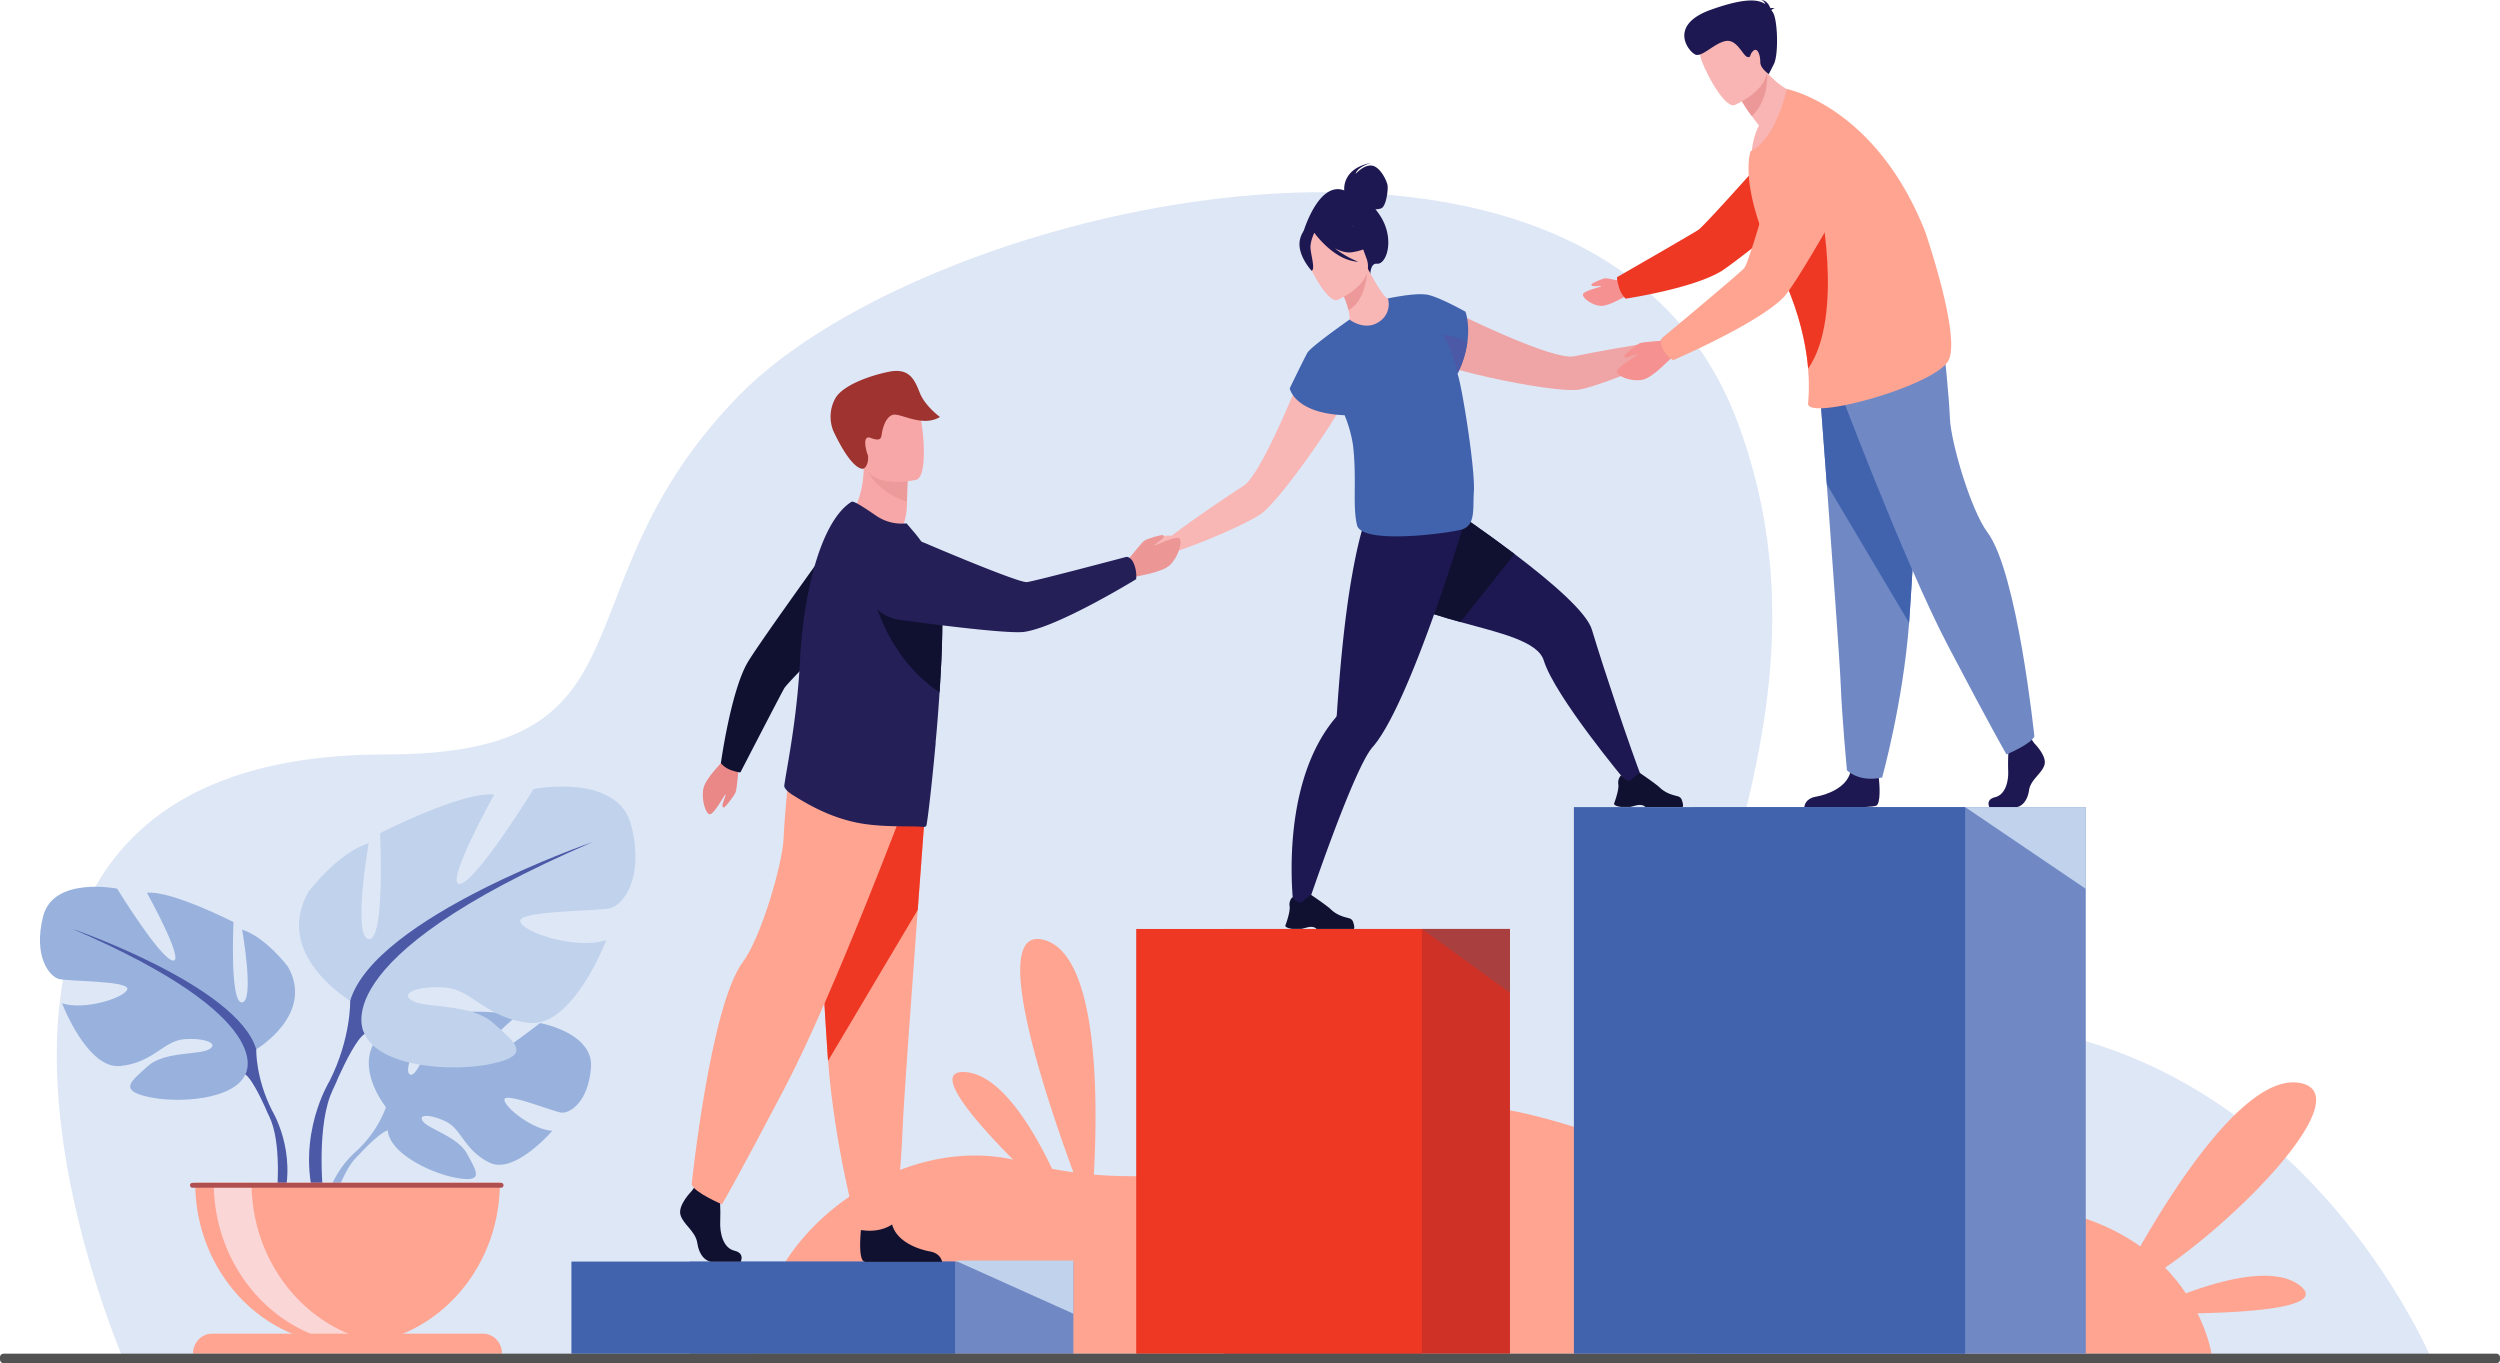 <svg id="Layer_1" data-name="Layer 1" xmlns="http://www.w3.org/2000/svg" viewBox="0 0 1323.65 721.75"><defs><style>.cls-1{fill:#dee7f6;}.cls-2{fill:#fea491;}.cls-3{fill:#7089c5;}.cls-4{fill:#4163ae;}.cls-5{fill:#d03127;}.cls-6{fill:#ee3824;}.cls-7{fill:#a9403f;}.cls-8{fill:#98b2dd;}.cls-9{fill:#4b59a7;}.cls-10{fill:#c1d2ec;}.cls-11{fill:#fbd6d6;}.cls-12{fill:#b04f4f;}.cls-13{fill:#efa5a5;}.cls-14{fill:#1d1852;}.cls-15{fill:#101131;}.cls-16{fill:#f8b6b5;}.cls-17{fill:#ed9999;}.cls-18{fill:#ec9696;}.cls-19{fill:#f7a7a7;}.cls-20{fill:#ed9a9b;}.cls-21{fill:#9e332f;}.cls-22{fill:#ea8787;}.cls-23{fill:#241f57;}.cls-24{fill:#f59191;}.cls-25{fill:#f8b5b4;}.cls-26{fill:#ed9898;}.cls-27{fill:#525252;}</style></defs><path class="cls-1" d="M66.12,721.54s-142.19-322.09,138-322.09c148.07,0,87.07-88.37,187.74-190.64s452.73-184,527.66,13.51S809.31,569.75,988.26,544c215-30.91,300,177.51,300,177.51Z"/><path class="cls-2" d="M1217.72,680.67c-13.26-10.31-40.38-3.35-60.39,4.1a95.29,95.29,0,0,0-11-13.58c43.11-29.54,102.65-92.53,71.09-97.86-27.43-4.64-64.45,52.06-84.24,86.58-20.54-14.7-52-25.51-100.09-21.76-124.75,9.73-222.21-75.87-294-47.32-57.12,22.7-109.46,35.41-159.94,31.07,2.17-39.23,2.64-116.24-26.32-124.23-29.4-8.12-.56,79.35,15.47,123q-5.64-.78-11.26-1.84c-10.38-21.76-27.48-50.25-46.26-51.22-17.68-.92,4.15,24.69,25.62,46.38-61.73-13.78-135,39.6-136.18,102.71H1170.9s-1.37-9.21-7.41-21.36C1193.27,694.75,1232.14,691.87,1217.72,680.67Z"/><rect class="cls-3" x="365.17" y="667.95" width="203.13" height="48.79"/><rect class="cls-4" x="302.54" y="667.95" width="203.13" height="48.79"/><rect class="cls-5" x="648.21" y="491.85" width="151.25" height="224.88" transform="translate(1447.68 1208.58) rotate(180)"/><rect class="cls-6" x="601.58" y="491.85" width="151.25" height="224.88" transform="translate(1354.41 1208.58) rotate(180)"/><polygon class="cls-7" points="752.83 491.85 799.47 525.62 799.47 491.85 752.83 491.85"/><path class="cls-8" d="M285.92,541.66s-28.28,22.38-33.8,21,20.67-24.15,20.67-24.15c-9.85-5-40.49-1.88-40.49-1.88s-10.2,35-15.23,32.24,10.52-30.5,10.52-30.5c-11-.71-24.44,8-24.44,8-18.43,15.48,1.21,39.86,1.21,39.86a60,60,0,0,1-15.42,23,52.41,52.41,0,0,0-17.77,36.43l3,.29s4.78-21.76,13.47-32.05l1.43-1.56c1.42-1.39,2.41-2.44,3.08-3.22,4.32-4.42,10.3-10,13.18-10.59a6.54,6.54,0,0,1-.12-1.54c0,.49.08,1,.12,1.54,1,12.31,23.45,23.07,37.28,25.28s9.54-3.83,4.78-12.79-19.83-13-23.27-17.09,3.67-4.14,12-.1,9.47,14.84,22.83,21.64,33.46-16.77,33.46-16.77c-10.65-.58-25.85-12.88-25.3-16.64s25.8,6.49,30.12,7,14.14-5.22,15.66-23.73S285.92,541.66,285.92,541.66Z"/><path class="cls-8" d="M135.7,555.56s31.24-18.61,16.66-43.87c0,0-11.67-15.51-24.16-19.5,0,0,6.66,37.67,0,38.55s-4.58-42.54-4.58-42.54-32.91-16.83-45.83-15.5c0,0,20.42,36.77,13.75,35.89S62,470.48,62,470.48s-33.74-6.65-39.15,14.62,3.33,31.91,8.33,33.24,37.07.88,36.24,5.31-22.49,11.52-34.58,7.54c0,0,13.33,35,30.83,33.23s22.91-13.3,33.74-14.18,18.75,2.21,13.33,5.32-23.74,1-32.49,8.92-15.83,12.79.42,16.33,45.4,1.33,51.23-12Z"/><path class="cls-9" d="M144,587.9c-8.75-17.28-8.33-32.34-8.33-32.34-10-33.68-97.48-63.81-97.48-63.81,111.22,47.85,91.64,77.1,91.64,77.1,3,1.86,7.5,10.73,10.61,17.53.45,1.16,1.15,2.76,2.2,4.94h0c.42,1,.76,1.78,1,2.35,5.73,15.24,2.7,41.56,2.7,41.56l3.47,1C157.52,609.69,144,587.9,144,587.9Z"/><path class="cls-10" d="M185.4,529.89s-41.18-24.53-22-57.82c0,0,15.37-20.45,31.84-25.7,0,0-8.78,49.64,0,50.81s6-56.07,6-56.07,43.38-22.2,60.41-20.44c0,0-26.91,48.48-18.12,47.31s39-50.23,39-50.23S327.07,409,334.21,437s-4.39,42.05-11,43.81-48.87,1.16-47.78,7S305.11,503,321,497.77c0,0-17.57,46.14-40.63,43.8s-30.2-17.52-44.48-18.69-24.71,2.92-17.57,7,31.3,1.34,42.83,11.77,20.86,16.85-.55,21.52-59.85,1.76-67.54-15.77Z"/><path class="cls-9" d="M313.89,445.78S198.58,485.5,185.4,529.89c0,0,.55,19.86-11,42.64,0,0-17.79,28.72-7.65,63.69l4.58-1.31s-4-34.69,3.55-54.78c.31-.74.75-1.8,1.31-3.1h0c1.38-2.87,2.31-5,2.89-6.51,4.11-9,10-20.66,14-23.11C193.09,547.41,167.28,508.86,313.89,445.78Z"/><path class="cls-2" d="M184,712c44.56,0,80.67-38.41,80.67-85.81H103.34C103.34,673.63,139.46,712,184,712Z"/><path class="cls-11" d="M203.86,711.39a77,77,0,0,1-10,.65c-44.55,0-80.67-38.42-80.67-85.81h20C133.21,670,164,706.14,203.86,711.39Z"/><path class="cls-2" d="M255.85,706.14H112.18c-5.5,0-10,4.74-10,10.59H265.8C265.8,710.88,261.34,706.14,255.85,706.14Z"/><path class="cls-12" d="M265.28,626.23H101.93a1.32,1.32,0,0,0,0,2.64H265.28a1.32,1.32,0,0,0,0-2.64Z"/><path class="cls-13" d="M887.79,174.37c-2.34-.38-9.39,6.55-9.39,6.55h0c-15,1.85-37,6.1-45,7.72-5.61,1.15-20.71-4.32-35.46-10.61-17.53-7.48-34.58-16.11-34.58-16.11-9.73-.52-20.78,18.36-1,30.37,3,1.83,14.33,5,27.36,7.82h0c18,3.94,39.22,7.36,46.45,6.16,8.4-1.4,32.18-10.65,46.32-17.74h0l0,0,.16-.07c.84-.43,4.31-2.07,6.62-1.92,2.65.17,8.55-5,8.73-6.37S890.13,174.75,887.79,174.37Z"/><path class="cls-14" d="M869.42,412.29l-8.29,1.79s-37.91-45.31-43.76-64.37c-3.13-10.19-23.14-14.59-44.06-20.35-18.2-5-37.09-11-46.11-22.8-19.39-25.29,12.18-56.36,12.18-56.36s33.56,21.21,62.51,43.13c20.24,15.32,38.23,31,40.94,40C849.41,355.2,863.37,396.8,869.42,412.29Z"/><path class="cls-15" d="M858.33,427.24H863c1.56-.26,2.71-.75,4.31-1,2.43-.34,3.55.72,3.78,1l0,.05h19.79c.5-.76,0-2.51-.44-3.8a2.9,2.9,0,0,0-1.86-1.8c-2.1-.65-6.24-1.23-10-4.88-2.14-2-10.3-7.53-10.3-7.53h0c-.18,0-1,.28-4.75,3.62-1.92,1.72-5.19-2.43-5.19-2.43a4.8,4.8,0,0,0-1.07,1.54,5.56,5.56,0,0,0-.43,3.24c.3,1.89-.66,5.42-1.42,7.8-.46,1.45-.85,2.47-.85,2.47S854.32,426.7,858.33,427.24Z"/><path class="cls-15" d="M801.89,293.33l-28.58,36c-18.2-5-37.09-11-46.11-22.8-19.39-25.29,12.18-56.36,12.18-56.36S772.94,271.41,801.89,293.33Z"/><path class="cls-14" d="M775.92,274.51s-2.3,7.73-6,19.36c-4.74,14.7-11.81,35.63-19.47,55-1.69,4.27-3.4,8.46-5.12,12.5-6.38,14.94-12.9,27.74-18.64,34.25-10.32,11.7-35.41,86.9-35.41,86.9L685,480.72S676.27,416.5,707.14,380a2.34,2.34,0,0,0,.62-1.36v0c.41-5.41,1.88-29.63,5.08-54.18.78-6,1.67-12.06,2.67-17.84.06-.37.13-.74.19-1.1,4.7-26.75,9.2-38.65,15-44.64l42.69,12.93Z"/><path class="cls-15" d="M684.28,491.8h4.66c1.56-.26,2.72-.74,4.32-1,2.43-.34,3.55.72,3.77,1l0,.05h19.8c.5-.76,0-2.51-.45-3.8a2.9,2.9,0,0,0-1.85-1.8c-2.1-.65-6.24-1.22-10-4.87-2.13-2.05-10.3-7.54-10.3-7.54h0c-.18,0-1,.29-4.75,3.62-1.92,1.72-5.19-2.43-5.19-2.43a5,5,0,0,0-1.07,1.55,5.44,5.44,0,0,0-.42,3.23c.29,1.9-.66,5.42-1.42,7.81-.46,1.44-.85,2.47-.85,2.47S680.27,491.27,684.28,491.8Z"/><path class="cls-16" d="M693.44,187.17s-7.14,18.59-15.38,36.68c-6.92,15.21-14.62,30.06-19.5,33.23-6.88,4.48-25.84,17.09-38.13,26.49,0,0-9.6-.07-11.09,1.88s-4.93,10.73-3.92,11.62,8.63.48,10.48-1.54c1.62-1.76,5.22-3,6.11-3.33l.17-.05h0c14.94-4.89,38.37-15.08,45.47-20.06,6.11-4.29,19.65-22,30.45-37.82h0c7.83-11.44,14.23-21.86,15.29-25.38C720.43,185.86,700.3,179.81,693.44,187.17Z"/><path class="cls-14" d="M730.79,114.29a37.61,37.61,0,0,0-2.56-3.51,7.59,7.59,0,0,0,3.15-.51c2.51-1.1,3.65-9.56,3.28-12.07s-3.86-9.78-8.16-10.5-8.73,4.35-8.73,4.35c.8-3.66,8.06-5.78,8.06-5.78-15,2.94-14.2,13.56-14.1,14.54C698,95.62,690,123.06,690,123.06l35.49,22.24s.09-6.06,3.47-5.67C734.23,140.24,738.63,126.45,730.79,114.29Z"/><path class="cls-16" d="M733.05,171.87c-8.14,4.08-18.95-1.8-18.89-1.86.7-.74.45-3-.19-5.87A44.39,44.39,0,0,0,709,152c-.58-1-1.16-2.1-1.86-3.21l.93-.37,15.82-6.75s2.56,4.89,5.23,9.34c2.27,3.72,4.66,7.06,5.7,6.93C734.91,157.89,745.38,165.56,733.05,171.87Z"/><path class="cls-17" d="M723.92,143.35c-.41,6-2.33,16.83-9.95,20.79A44.39,44.39,0,0,0,709,152Z"/><path class="cls-16" d="M708.11,158.84s20.59-8.63,15.34-22.19-6.13-23.81-19.51-18.87S690,129,690.76,134,702.61,160.74,708.11,158.84Z"/><path class="cls-14" d="M715.79,133.56c9.51-1.43,12.28-5.52,12.28-5.52a26.46,26.46,0,0,1-13.9-11.79s-10.69-3.84-18.61,2.57a5.81,5.81,0,0,0-1,2.38c-1.82-.64-4.55-.47-6.12,5-2.37,8.19,6,17.15,6,17.15,2-.62-.26-7.92-.58-11.82-.24-2.87,1.21-6.55,2-8.29,1,1.39,11,14.8,23.29,15.34a50.73,50.73,0,0,1-12.36-7.06C709.77,133,712.88,134,715.79,133.56Z"/><path class="cls-4" d="M772.26,199.81c-.17-.66-.36-1.33-.56-2a53.7,53.7,0,0,0,5.2-16.57c1.4-10-1-16.21-1-16.21s-14.28-8.05-20.59-9.08l-.08,0a1.71,1.71,0,0,0-.25,0c-6.37-.93-20.15,2.06-20.15,2.06A11,11,0,0,1,730,170.48c-7.5,5-15.51-1.29-15.51-1.29l-.76.57h0s-19.73,13.85-21.51,17-9.36,18.85-9.36,18.85,2.41,13.15,29.07,14.25a69.15,69.15,0,0,1,4.42,15.78c2.12,17.86-.34,32,2.13,42.38s47,4.48,55,2.47,6.25-11.16,6.87-20.05C781.12,249.28,774.88,209.66,772.26,199.81Z"/><path class="cls-9" d="M776.9,181.21a53.65,53.65,0,0,1-5.23,16.64c-.7-3.28-3.55-15.28-8.15-20.72C763.52,177.13,771.26,177.87,776.9,181.21Z"/><path class="cls-18" d="M595.75,298.28s8.29-10.68,10.07-11.94,9.61-3.48,10.06-3,.47,1.1-.5,2-4.67,3.21-4.15,3.47,11.7-5.66,13.31-3.67-.91,10.2-5.21,14.14-17.15,5.61-18,6.16C594.51,310.07,595.75,298.28,595.75,298.28Z"/><path class="cls-19" d="M449.81,273.61s11.91,15,27.08,8.74c0,0,3.26-8.39,3.3-14.58,0-.76,0-1.5,0-2.2.08-7,.3-10.87.3-10.87h0c-.69-.3-23.19-10.12-23.17-9.31C457.73,264.22,449.81,273.61,449.81,273.61Z"/><path class="cls-20" d="M459.6,249.87c2.17,4.28,9.61,12.65,20.62,15.7.08-7,.3-10.87.3-10.87h0C479.88,254.52,459,248.61,459.6,249.87Z"/><path class="cls-19" d="M485.23,254s-25.29,6.33-28.75-10.49-9.06-27.32,6.94-32.07,20.48.93,22.91,6.25S491.72,251.89,485.23,254Z"/><path class="cls-21" d="M457.34,248.06c-.34.24-5.79,2-16.09-19.82a20.1,20.1,0,0,1,1.05-17.4c3.77-6.56,17.14-11.71,28.25-14S484.33,201.3,487,208c2.75,7,10.68,12.79,10.68,12.79-9.58,5.7-21.12-2.45-25.12-1.11s-5.41,8-5.71,10.19-.76,3.94-5.79,2-2.27,7.58-1.47,9.39C459.54,241.26,460.23,246.1,457.34,248.06Z"/><path class="cls-15" d="M392.18,668H376.87c-3.21,0-6.78-3.46-7.67-9.81s-7.5-9.81-8.93-15,5.89-12.51,5.89-12.51l1.23-1.69,1.27-1.77,12.13,3.08s.3,3.11.49,7.08c.13,2.86.2,6.17.05,9.08-.36,6.92,1.8,14.38,7.5,15.73S392.18,668,392.18,668Z"/><path class="cls-15" d="M498.81,668.11h-40.6a3.06,3.06,0,0,1-.86-.28c-2.72-1.48-1.87-12.85-1.54-16.36.06-.65.11-1,.11-1s14.27-12.5,16.24-2.93c.06.3.13.59.21.88h0c2.48,9,13.55,13,19.95,14.16C497.21,663.43,498.48,666.55,498.81,668.11Z"/><path class="cls-2" d="M490.62,418.38s-2.17,28.78-4.71,63.36c-3.47,47-7.63,104.7-8,115.63-.72,19-3.57,49.35-3.57,49.35s-6.78,7.22-20.35,4.17c0,0-12.09-43.35-15.54-89.21-.05-.75-.1-1.51-.16-2.27-3.21-46.69-8.2-145-8.2-145Z"/><path class="cls-6" d="M490.62,418.38s-2.17,28.78-4.71,63.36l-47.5,79.94c-.05-.75-.1-1.51-.16-2.27-3.21-46.69-8.2-145-8.2-145Z"/><path class="cls-2" d="M480.72,421.8S441.64,526,416,575s-33.73,62.64-33.73,62.64-14.72-6.26-16.06-10.53c0,0,9.83-94.54,27-117.59,9.72-13,21.14-52.1,21.68-65.77S418.36,403,418.36,403Z"/><path class="cls-22" d="M391.25,404.44s-1,13-1.76,15-5.68,8.19-6.25,8.1-.91-.58-.63-1.84,2-5.15,1.46-5.05-6.2,11.07-8.45,10.45-4.45-8.42-3.11-13.93,10.43-14.16,10.78-15.05C386.24,394.61,391.25,404.44,391.25,404.44Z"/><path class="cls-15" d="M387.05,407.75c4.33,1.47,5,1.14,5,1.14s21.05-40.77,23.19-44.5S460,318.67,460,318.67L449,275.28S400.6,342,395.38,351.53c-8.64,15.82-13.71,52.54-13.71,52.54A12.72,12.72,0,0,0,387.05,407.75Z"/><path class="cls-23" d="M498.87,335.7c-.15,8.91-.64,18.93-1.29,29.1l-.12,1.81c-.42,6.31-.88,12.62-1.4,18.78q-.31,3.71-.67,7.31l0,.33c0,.89-.12,1.87-.22,2.76-2.13,23.07-4.37,41.3-4.78,41.58a2.33,2.33,0,0,1-1.67.45c-5.69-.76-22.66.61-36.56-2.6-11.72-2.63-21.82-7.62-32.52-14.35-1.42-.89-4.65-3.25-4.39-5,.26-1.94.74-4.75,1.34-8.28,2.11-12.27,5.75-33.39,7-58.09.24-4.61.6-9.15,1.05-13.62a217.27,217.27,0,0,1,5.67-32.52c4.76-18.25,11.76-32.23,20.55-37.69,1.15-.69,7.32,3.49,13,7.36a23.87,23.87,0,0,0,16.12,4.07l4.72,5.55c5.71,7.07,11.8,16.48,13.46,29.85.12,1,.23,2,.32,3.15C498.89,321.08,499,328,498.87,335.7Z"/><path class="cls-15" d="M498.87,335.7c-.15,8.91-.64,18.93-1.29,29.1l-.12,1.81C465,345,460,305.39,460,305.39c16,.74,28.68,4.65,38.47,10.24C498.89,321.08,499,328,498.87,335.7Z"/><path class="cls-23" d="M600.68,299.35c-1.68-4.82-4.28-4.51-4.28-4.51s-48.32,12.81-52.65,13.36-52-19.81-52-19.81-18.77-9-27.56-.78c-7.64,7.12-8,16.12-6.2,23.69a21.74,21.74,0,0,0,18,16.84c19.45,2.64,58.27,7.6,66.41,6.4,18.11-2.68,59.14-27.88,59.14-27.88A17.26,17.26,0,0,0,600.68,299.35Z"/><g id="man"><path class="cls-14" d="M1077.08,393.55s6.71,6.61,5.4,11.32-7.37,7.83-8.19,13.58-4.09,8.88-7,8.88h-14s-2.17-4,3.07-5.26,7.21-8,6.88-14.24a121.11,121.11,0,0,1,.49-14.63l11.14-2.79Z"/><path class="cls-14" d="M993.42,426.55c-.68.36-3.07.61-6.36.78H955.29c.11-1,.85-4.59,6-5.48,5.87-1,16-4.64,18.31-12.63.07-.25.14-.52.19-.78,1.8-8.53,14.9,2.61,14.9,2.61s0,.34.09.92C995.13,415.11,995.9,425.23,993.42,426.55Z"/><path class="cls-3" d="M962.89,198.32s2,26.4,4.33,58.13c3.18,43.1,7,96.05,7.37,106.08.66,17.42,3.28,45.28,3.28,45.28s6.22,6.62,18.66,3.83c0,0,11.09-39.77,14.26-81.85l.15-2.08c2.95-42.84,7.53-133,7.53-133Z"/><path class="cls-4" d="M962.89,198.32s2,26.4,4.33,58.13l43.57,73.34.15-2.08c2.95-42.84,7.53-133,7.53-133Z"/><path class="cls-3" d="M972,201.45s35.86,95.61,59.43,140.53,30.94,57.47,30.94,57.47,13.51-5.74,14.74-9.66c0,0-9-86.74-24.8-107.88-8.93-12-19.4-47.81-19.9-60.34s-3.19-37.36-3.19-37.36Z"/><path class="cls-24" d="M861.39,149.6s-9.73-2.36-11.36-2.25-7.37,2.67-7.44,3.17.19.89,1.18,1,4.25-.37,4,.05-9.59,2.38-9.69,4.39,5,5.74,9.38,6,12.88-5.12,13.61-5.19C867.32,156.15,861.39,149.6,861.39,149.6Z"/><path class="cls-6" d="M857.22,152.23c-1.39-4.73-1.06-5.48-1.06-5.48s39.42-22.67,43-25,44.35-48.42,44.35-48.42l41.72,12.22s-64.57,52.32-73.82,58c-15.3,9.31-50.71,14.58-50.71,14.58A13.91,13.91,0,0,1,857.22,152.23Z"/><path class="cls-25" d="M956.18,50.94s-14.63,27.38-28.93,31c0,0,.6-9.2,4.08-15.49-1.43-1.79-2.68-3.43-3.76-4.9a92.48,92.48,0,0,1-5.31-7.91l4.85-13.88,3.29-9.42a45.23,45.23,0,0,0,5.15,7.89C944.92,49.65,956.18,50.94,956.18,50.94Z"/><path class="cls-26" d="M935.55,38.19s1.74,13.72-8,23.32a92.48,92.48,0,0,1-5.31-7.91l4.85-13.88A26.08,26.08,0,0,1,935.55,38.19Z"/><path class="cls-25" d="M918.4,55.62s21.86-9.06,16.34-23.45-6.41-25.26-20.6-20.08-14.77,11.84-14,17.12S912.57,57.61,918.4,55.62Z"/><path class="cls-2" d="M1031.31,191.44c-8.82,13.48-74.74,31.5-74,22.17a107.78,107.78,0,0,0,0-18.41q-.24-3-.7-6.36c-1.67-12.27-5.65-28-14.52-46.29q-1-2.06-2.08-4.14a147.06,147.06,0,0,1-9.14-21.85c-4.57-14-6.41-27.47-4.1-36.25l0-.12C940.61,73.41,946,47.12,946,47.12s47,9,73.35,75.64C1019.3,122.76,1039,179.7,1031.31,191.44Z"/><path class="cls-6" d="M957.34,195.2q-.24-3-.7-6.36c-1.67-12.27-5.65-28-14.52-46.29,1.52-9.82,3.62-18,5.93-21.67,9.38-14.95,14.84-17.28,14.84-17.28S977,166.67,957.34,195.2Z"/><path class="cls-24" d="M883.24,180.19s-13,.73-15,1.5-8.34,6.15-8.27,6.79.54,1.05,1.81.77,5.2-2.09,5.08-1.48S855.6,194.4,856.14,197s8.25,5.3,13.79,4,14.45-11.32,15.35-11.68C892.88,186.15,883.24,180.19,883.24,180.19Z"/><path class="cls-2" d="M880.78,185.44c-2.6-4.48-.72-6.52-.72-6.52s40.17-33.46,43.32-36.84,17.74-57.21,17.74-57.21,5-21.78,16.78-24.18c10.21-2.09,17.27,3.29,21.89,9.59a24.37,24.37,0,0,1,1.48,26.06c-10.26,18.39-30.95,54.88-37,61.12-13.45,13.88-58.45,33.27-58.45,33.27A16.08,16.08,0,0,1,880.78,185.44Z"/><path class="cls-14" d="M937.88,5.43c.15-.32.6-.66,1.68-1a4.28,4.28,0,0,0-2.2-.08c-.61-1.6-2.1-4.31-4.9-4.33a3.51,3.51,0,0,1,2.2,2.15C930.82-.43,923.72-1.18,906,5.1c-23.39,8.29-11.7,22.72-8.16,23.88s10.07-6.27,15.93-7.28,9,7.68,11.28,8.4,1-1.26,3.31-3.24,3.69,2.68,3.64,6,4.51,6.38,4.51,6.38L939.17,34c2.68-5.22,2-24.2-.61-27.61C938.34,6,938.11,5.74,937.88,5.43Z"/></g><rect class="cls-27" y="716.73" width="1323.65" height="5.02" rx="1.79"/><polygon class="cls-10" points="568.3 667.4 568.3 695.55 505.67 667.4 568.3 667.4"/><rect class="cls-3" x="897.19" y="427.33" width="207.14" height="289.4"/><rect class="cls-4" x="833.32" y="427.33" width="207.14" height="289.4"/><polygon class="cls-10" points="1104.33 427.33 1104.33 470.6 1040.47 427.33 1104.33 427.33"/></svg>